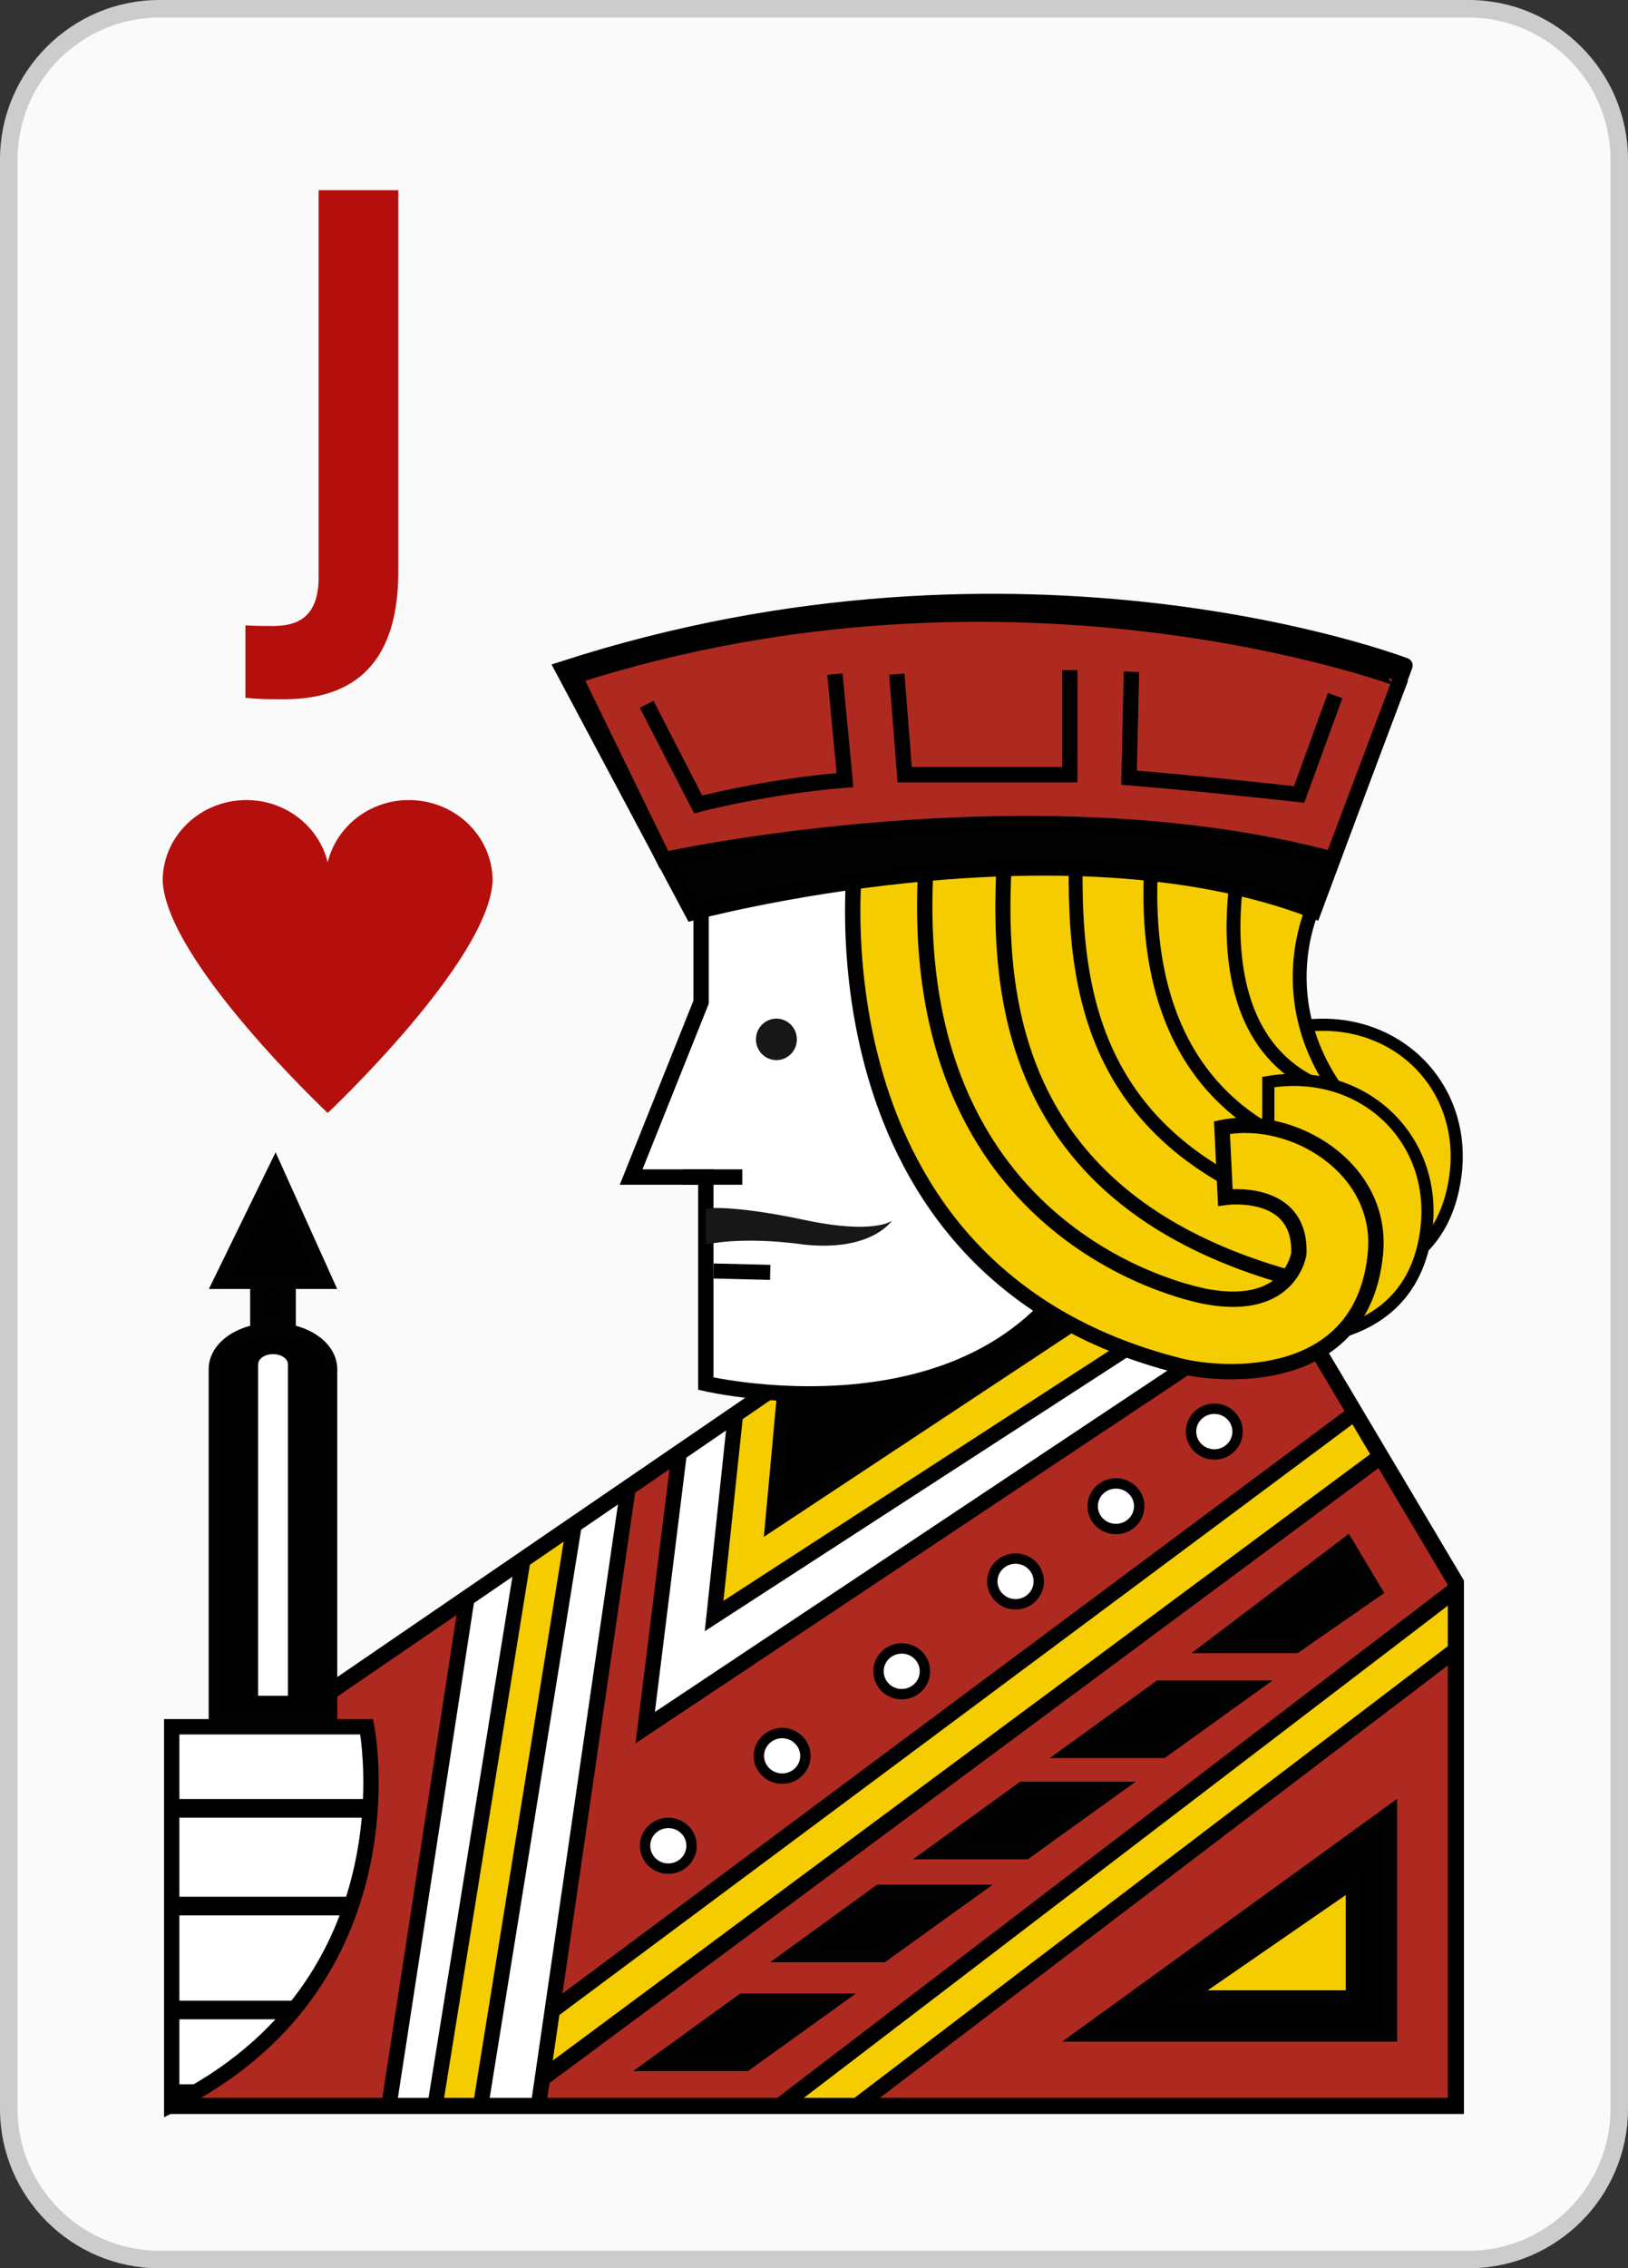 <?xml version="1.0" encoding="iso-8859-1"?>
<!-- Generator: Adobe Illustrator 16.0.0, SVG Export Plug-In . SVG Version: 6.00 Build 0)  -->
<!DOCTYPE svg PUBLIC "-//W3C//DTD SVG 1.1//EN" "http://www.w3.org/Graphics/SVG/1.1/DTD/svg11.dtd">
<svg version="1.1" id="Layer_1" xmlns="http://www.w3.org/2000/svg" xmlns:xlink="http://www.w3.org/1999/xlink" x="0px" y="0px"
	 width="58.424px" height="81.336px" viewBox="0 0 58.424 81.336" style="enable-background:new 0 0 58.424 81.336;"
	 xml:space="preserve">
<rect x="0" y="0" width="58.424" height="81.336" fill="#333333" stroke="none"/>
<g>
	<g>
		<path style="fill-rule:evenodd;clip-rule:evenodd;fill:#FAFAFA;" d="M58.109,75.622c0,2.97-2.43,5.399-5.399,5.399H5.714
			c-2.97,0-5.399-2.43-5.399-5.399V5.714c0-2.97,2.43-5.399,5.399-5.399H52.71c2.97,0,5.399,2.43,5.399,5.399V75.622z"/>
		<path style="fill:none;stroke:#CCCCCC;stroke-width:0.63;stroke-miterlimit:3.864;" d="M58.109,75.622
			c0,2.97-2.43,5.399-5.399,5.399H5.714c-2.97,0-5.399-2.43-5.399-5.399V5.714c0-2.97,2.43-5.399,5.399-5.399H52.71
			c2.97,0,5.399,2.43,5.399,5.399V75.622z"/>
	</g>
	<path style="fill:#B50F0D;" d="M14.674,28.689c-1.42,0-2.601,0.953-2.914,2.23c-0.313-1.277-1.498-2.23-2.918-2.23
		c-1.658,0-3.004,1.297-3.004,2.893c0.126,2.879,5.922,8.328,5.922,8.328s5.797-5.449,5.918-8.328
		C17.678,29.986,16.334,28.689,14.674,28.689z"/>
	<g>
		<path style="fill:#B50F0D;" d="M8.808,22.422c0.313,0.025,0.677,0.025,0.988,0.025c0.91,0,1.638-0.338,1.638-1.742V6.82h2.86
			v13.678c0,3.641-1.95,4.576-4.108,4.576c-0.52,0-0.91,0-1.378-0.053V22.422z"/>
	</g>
	<g>
		<path style="fill:#F5CC00;stroke:#020202;stroke-width:0.436;stroke-miterlimit:10;" d="M44.945,45.834
			c0,0,6.562,1.666,7.283-3.658c0.45-3.324-2.288-5.91-5.663-5.355v3.043l2.438,1.711l0.569,1.377l-1.115,1.719L44.945,45.834z"/>
		<g>
			<defs>
				<polygon id="XMLID_45_" points="27.932,49.66 9.738,62.105 6.461,75.514 9.891,75.514 52.247,75.514 52.247,56.754 
					47.201,48.264 37.236,43.707 				"/>
			</defs>
			<use xlink:href="#XMLID_45_"  style="overflow:visible;fill:#AE2A20;"/>
			<clipPath id="XMLID_2_">
				<use xlink:href="#XMLID_45_"  style="overflow:visible;"/>
			</clipPath>
			<g style="clip-path:url(#XMLID_2_);">
				<defs>
					<polygon id="XMLID_48_" points="43.688,48.283 23.154,61.951 25.529,42.805 41.074,40.178 45.541,42.043 					"/>
				</defs>
				<use xlink:href="#XMLID_48_"  style="overflow:visible;fill:#FFFFFF;"/>
				<clipPath id="XMLID_3_">
					<use xlink:href="#XMLID_48_"  style="overflow:visible;"/>
				</clipPath>
				<g style="clip-path:url(#XMLID_3_);">
					<defs>
						<path id="XMLID_49_" d="M41.074,47.941L25.627,57.947l0.85-8.02c0,0-1.187-1.771-0.283-4.469l12.503-2.566L41.074,47.941z"/>
					</defs>
					<use xlink:href="#XMLID_49_"  style="overflow:visible;fill:#F5CC00;"/>
					<clipPath id="XMLID_4_">
						<use xlink:href="#XMLID_49_"  style="overflow:visible;"/>
					</clipPath>
					<polygon style="clip-path:url(#XMLID_4_);stroke:#020202;stroke-width:0.551;stroke-miterlimit:10;" points="40.402,46.193 
						27.739,54.563 29.105,39.701 38.877,40.533 					"/>
					<use xlink:href="#XMLID_49_"  style="overflow:visible;fill:none;stroke:#020202;stroke-width:0.551;stroke-miterlimit:10;"/>
				</g>
				<use xlink:href="#XMLID_48_"  style="overflow:visible;fill:none;stroke:#000000;stroke-width:0.551;stroke-miterlimit:10;"/>
			</g>
			<g style="clip-path:url(#XMLID_2_);">
				<defs>
					<polygon id="XMLID_47_" points="12.299,77.697 50.978,48.91 55.646,56.568 22.613,81.697 					"/>
				</defs>
				<use xlink:href="#XMLID_47_"  style="overflow:visible;fill:#F5CC00;"/>
				<clipPath id="XMLID_5_">
					<use xlink:href="#XMLID_47_"  style="overflow:visible;"/>
				</clipPath>
				<polygon style="clip-path:url(#XMLID_5_);fill:#AE2A20;stroke:#000000;stroke-width:0.579;stroke-miterlimit:10;" points="
					18.701,82.611 57.499,52.98 54.258,48.732 8.314,82.789 				"/>
				<use xlink:href="#XMLID_47_"  style="overflow:visible;fill:none;stroke:#020202;stroke-width:0.551;stroke-miterlimit:10;"/>
			</g>
			<g style="clip-path:url(#XMLID_2_);">
				<defs>
					<polygon id="XMLID_46_" points="17.484,52.574 13.593,77.877 18.979,77.877 22.957,50.49 					"/>
				</defs>
				<use xlink:href="#XMLID_46_"  style="overflow:visible;fill:#FFFFFF;"/>
				<clipPath id="XMLID_6_">
					<use xlink:href="#XMLID_46_"  style="overflow:visible;"/>
				</clipPath>
				<polygon style="clip-path:url(#XMLID_6_);fill:#F5CC00;stroke:#020202;stroke-width:0.551;stroke-miterlimit:10;" points="
					19.537,51.141 15.289,77.518 21.168,77.518 25.508,48.969 				"/>
				<polygon style="clip-path:url(#XMLID_6_);fill:#FFFFFF;stroke:#000000;stroke-width:0.551;stroke-miterlimit:10;" points="
					21.173,51.141 16.925,77.518 22.803,77.518 27.144,48.969 				"/>
				<use xlink:href="#XMLID_46_"  style="overflow:visible;fill:none;stroke:#000000;stroke-width:0.551;stroke-miterlimit:10;"/>
			</g>
			<use xlink:href="#XMLID_45_"  style="overflow:visible;fill:none;stroke:#000000;stroke-width:0.579;stroke-miterlimit:10;"/>
		</g>
		<path style="fill:#FFFFFF;stroke:#000000;stroke-width:0.551;stroke-miterlimit:10;" d="M25.16,30.934c0,0,0,4.338,0,5.002
			l-2.51,6.271h2.68v7.406c0,0,10.929,2.564,14.164-5.801V28.451C39.494,28.451,27.817,28.754,25.16,30.934z"/>
		<g>
			<defs>
				<path id="XMLID_44_" d="M47.209,32.346c0,0-1.855,3.566,1.139,7.242l0.68,6.365l-5.559,2.096l-9.59-5.652l-1.422-11.705
					l9.537,0.162L47.209,32.346z"/>
			</defs>
			<use xlink:href="#XMLID_44_"  style="overflow:visible;fill:#F5CC00;"/>
			<clipPath id="XMLID_7_">
				<use xlink:href="#XMLID_44_"  style="overflow:visible;"/>
			</clipPath>
			<path style="clip-path:url(#XMLID_7_);fill:#F5CC00;stroke:#020202;stroke-width:0.542;stroke-miterlimit:10;" d="
				M36.143,29.092c-0.211,4.449-2.013,15.939,15.293,17.652c0,0-1.014-4.643-0.237-3.352c0.327,0.553-13.733,0.91-12.391-12.9
				C38.808,30.492,36.504,21.623,36.143,29.092z"/>
			<path style="clip-path:url(#XMLID_7_);fill:#F5CC00;stroke:#020202;stroke-width:0.498;stroke-miterlimit:10;" d="
				M38.648,28.322c-0.01,5.35-1.516,14.32,13.053,16.223c0,0-0.667-4.223,0.01-2.98c0.239,0.438-11.479,1.537-10.352-11.158
				C41.359,30.406,38.66,21.16,38.648,28.322z"/>
			<path style="clip-path:url(#XMLID_7_);fill:#F5CC00;stroke:#020202;stroke-width:0.498;stroke-miterlimit:10;" d="M44.589,30.41
				c0,0-2.567,9.953,6.787,8.986"/>
			<use xlink:href="#XMLID_44_"  style="overflow:visible;fill:none;stroke:#020202;stroke-width:0.498;stroke-miterlimit:10;"/>
		</g>
		<path style="fill:none;stroke:#D85A00;stroke-width:0.543;stroke-miterlimit:10;" d="M39.935,29.539"/>
		<ellipse style="fill:#171717;" cx="27.863" cy="37.27" rx="0.734" ry="0.744"/>
		<path style="fill:#171717;" d="M25.33,44.627c1.505-0.314,3.508,0,3.508,0c2.445,0.266,3.168-0.855,3.168-0.855
			s-0.605,0.512-3.168-0.033c-2.561-0.545-3.508-0.408-3.508-0.408V44.627z"/>
		
			<line style="fill:none;stroke:#000000;stroke-width:0.551;stroke-miterlimit:10;" x1="24.498" y1="42.207" x2="26.639" y2="42.207"/>
		<g>
			<defs>
				<path id="XMLID_31_" d="M6.162,61.918h6.998c0,0,1.812,9.193-6.998,13.559V61.918z"/>
			</defs>
			<use xlink:href="#XMLID_31_"  style="overflow:visible;fill:#FFFFFF;"/>
			<clipPath id="XMLID_8_">
				<use xlink:href="#XMLID_31_"  style="overflow:visible;"/>
			</clipPath>
			<polyline style="clip-path:url(#XMLID_8_);fill:#FFFFFF;stroke:#000000;stroke-width:0.669;stroke-miterlimit:10;" points="
				4.879,64.844 13.45,64.844 13.45,68.348 5.102,68.348 5.422,72.074 12.475,72.074 11.369,75.055 4.879,75.082 			"/>
			<use xlink:href="#XMLID_31_"  style="overflow:visible;fill:none;stroke:#000000;stroke-width:0.551;stroke-miterlimit:10;"/>
		</g>
		
			<line style="fill:none;stroke:#000000;stroke-width:0.54;stroke-miterlimit:10;" x1="27.64" y1="45.625" x2="25.608" y2="45.576"/>
		<path style="fill:#F5CC00;stroke:#020202;stroke-width:0.436;stroke-miterlimit:10;" d="M43.618,47.809
			c0,0,6.839,1.666,7.562-3.658c0.451-3.328-2.288-5.91-5.663-5.352v3.039l2.438,1.713l0.565,1.375l-1.113,1.719L43.618,47.809z"/>
		<path style="fill:#F5CC00;stroke:#020202;stroke-width:0.551;stroke-miterlimit:10;" d="M43.02,29.678"/>
		<path style="fill:#F5CC00;stroke:#020202;stroke-width:0.551;stroke-miterlimit:10;" d="M30.701,30.707
			c0,0-1.975,14.85,11.635,18.27c1.627,0.408,6.582,0.699,7.025-4.043c0.285-3.059-2.988-5.018-5.508-4.5l0.121,2.502
			c0,0,2.729-0.375,2.637,2.021c0,0-0.281,2.068-3.262,1.547c0,0-11.196-1.795-10.086-15.912L30.701,30.707z"/>
		<path style="fill:#020202;stroke:#000000;stroke-width:0.551;stroke-miterlimit:10;" d="M20.192,23.988l4.656,8.742
			c0,0,13.23-3.568,22.299-0.072l3.274-8.793C50.422,23.865,36.76,18.615,20.192,23.988z"/>
		<g>
			<defs>
				<path id="XMLID_15_" d="M20.619,24.244l3.209,6.584c0,0,13.154-2.902,23.993-0.02l2.431-6.441
					C50.252,24.367,36.443,19.174,20.619,24.244z"/>
			</defs>
			<use xlink:href="#XMLID_15_"  style="overflow:visible;fill:#AE2A20;"/>
			<clipPath id="XMLID_9_">
				<use xlink:href="#XMLID_15_"  style="overflow:visible;"/>
			</clipPath>
			<use xlink:href="#XMLID_15_"  style="overflow:visible;fill:none;stroke:#000000;stroke-width:0.551;stroke-miterlimit:10;"/>
		</g>
		<path style="fill:#AE2A20;stroke:#000000;stroke-width:0.551;stroke-miterlimit:10;" d="M23.207,25.256l1.848,3.59
			c0,0,2.411-0.641,5.27-0.873l-0.363-3.801"/>
		<path style="fill:#AE2A20;stroke:#000000;stroke-width:0.551;stroke-miterlimit:10;" d="M47.914,24.943l-1.293,3.545
			c0,0-3.245-0.367-6.103-0.602l0.086-3.799"/>
		<polyline style="fill:#AE2A20;stroke:#000000;stroke-width:0.551;stroke-miterlimit:10;" points="32.184,24.172 32.465,27.779 
			38.391,27.779 38.391,24.029 		"/>
		<path style="fill:#AE2A20;stroke:#000000;stroke-width:0.551;stroke-miterlimit:10;" d="M38.67,23.027"/>
		<polygon style="stroke:#020202;stroke-width:0.551;stroke-miterlimit:10;" points="23.572,73.99 26.754,73.99 29.858,71.76 
			26.654,71.76 		"/>
		<polygon style="stroke:#020202;stroke-width:0.551;stroke-miterlimit:10;" points="28.484,70.088 31.666,70.088 34.771,67.855 
			31.567,67.855 		"/>
		<polygon style="stroke:#020202;stroke-width:0.551;stroke-miterlimit:10;" points="33.615,66.396 36.795,66.396 39.902,64.164 
			36.698,64.164 		"/>
		<polygon style="stroke:#020202;stroke-width:0.551;stroke-miterlimit:10;" points="38.527,62.764 41.71,62.764 44.814,60.533 
			41.611,60.533 		"/>
		<polygon style="stroke:#020202;stroke-width:0.551;stroke-miterlimit:10;" points="43.578,59.002 46.482,59.002 49.309,57.043 
			48.329,55.404 		"/>
		<polygon style="stroke:#020202;stroke-width:0.488;stroke-miterlimit:10;" points="38.872,72.965 49.897,64.979 49.897,72.965 		
			"/>
		<polygon style="fill:#F5CC00;stroke:#020202;stroke-width:0.471;stroke-miterlimit:10;" points="42.588,71.604 48.531,67.504 
			48.531,71.604 		"/>
		
			<ellipse style="fill:#FFFFFF;stroke:#000000;stroke-width:0.373;stroke-miterlimit:10;" cx="43.578" cy="51.334" rx="0.835" ry="0.82"/>
		
			<ellipse style="fill:#FFFFFF;stroke:#000000;stroke-width:0.373;stroke-miterlimit:10;" cx="40.048" cy="54.01" rx="0.835" ry="0.818"/>
		
			<ellipse style="fill:#FFFFFF;stroke:#000000;stroke-width:0.373;stroke-miterlimit:10;" cx="36.445" cy="56.707" rx="0.834" ry="0.82"/>
		<path style="fill:#FFFFFF;stroke:#000000;stroke-width:0.373;stroke-miterlimit:10;" d="M33.193,59.928
			c0,0.457-0.373,0.822-0.834,0.822c-0.46,0-0.832-0.365-0.832-0.822c0-0.451,0.372-0.818,0.832-0.818
			C32.82,59.109,33.193,59.477,33.193,59.928z"/>
		<path style="fill:#FFFFFF;stroke:#000000;stroke-width:0.373;stroke-miterlimit:10;" d="M28.904,62.963
			c0,0.451-0.375,0.816-0.836,0.816c-0.457,0-0.835-0.365-0.835-0.816c0-0.449,0.378-0.82,0.835-0.82
			C28.529,62.143,28.904,62.514,28.904,62.963z"/>
		<path style="fill:#FFFFFF;stroke:#000000;stroke-width:0.373;stroke-miterlimit:10;" d="M24.818,66.184
			c0,0.455-0.373,0.822-0.836,0.822c-0.458,0-0.833-0.367-0.833-0.822c0-0.451,0.375-0.818,0.833-0.818
			C24.445,65.365,24.818,65.732,24.818,66.184z"/>
		<path style="stroke:#020202;stroke-width:0.438;stroke-miterlimit:10;" d="M11.884,49.098c0-0.797-0.911-1.443-2.086-1.443
			s-2.091,0.646-2.091,1.443c0,0.096,0,12.609,0,12.609h4.177C11.884,52.795,11.884,52.795,11.884,49.098z"/>
		<path style="fill:#FFFFFF;" d="M10.334,48.924c0-0.201-0.234-0.367-0.536-0.367c-0.299,0-0.534,0.166-0.534,0.367
			c0,0.025,0,11.883,0,11.883h1.07C10.334,58.523,10.334,49.871,10.334,48.924z"/>
		<rect x="9.24" y="44.17" style="stroke:#020202;stroke-width:0.524;stroke-miterlimit:10;" width="1.115" height="3.297"/>
		<polygon style="stroke:#020202;stroke-width:0.504;stroke-miterlimit:10;" points="9.881,41.912 11.711,45.969 7.899,45.969 		
			"/>
	</g>
</g>
</svg>
